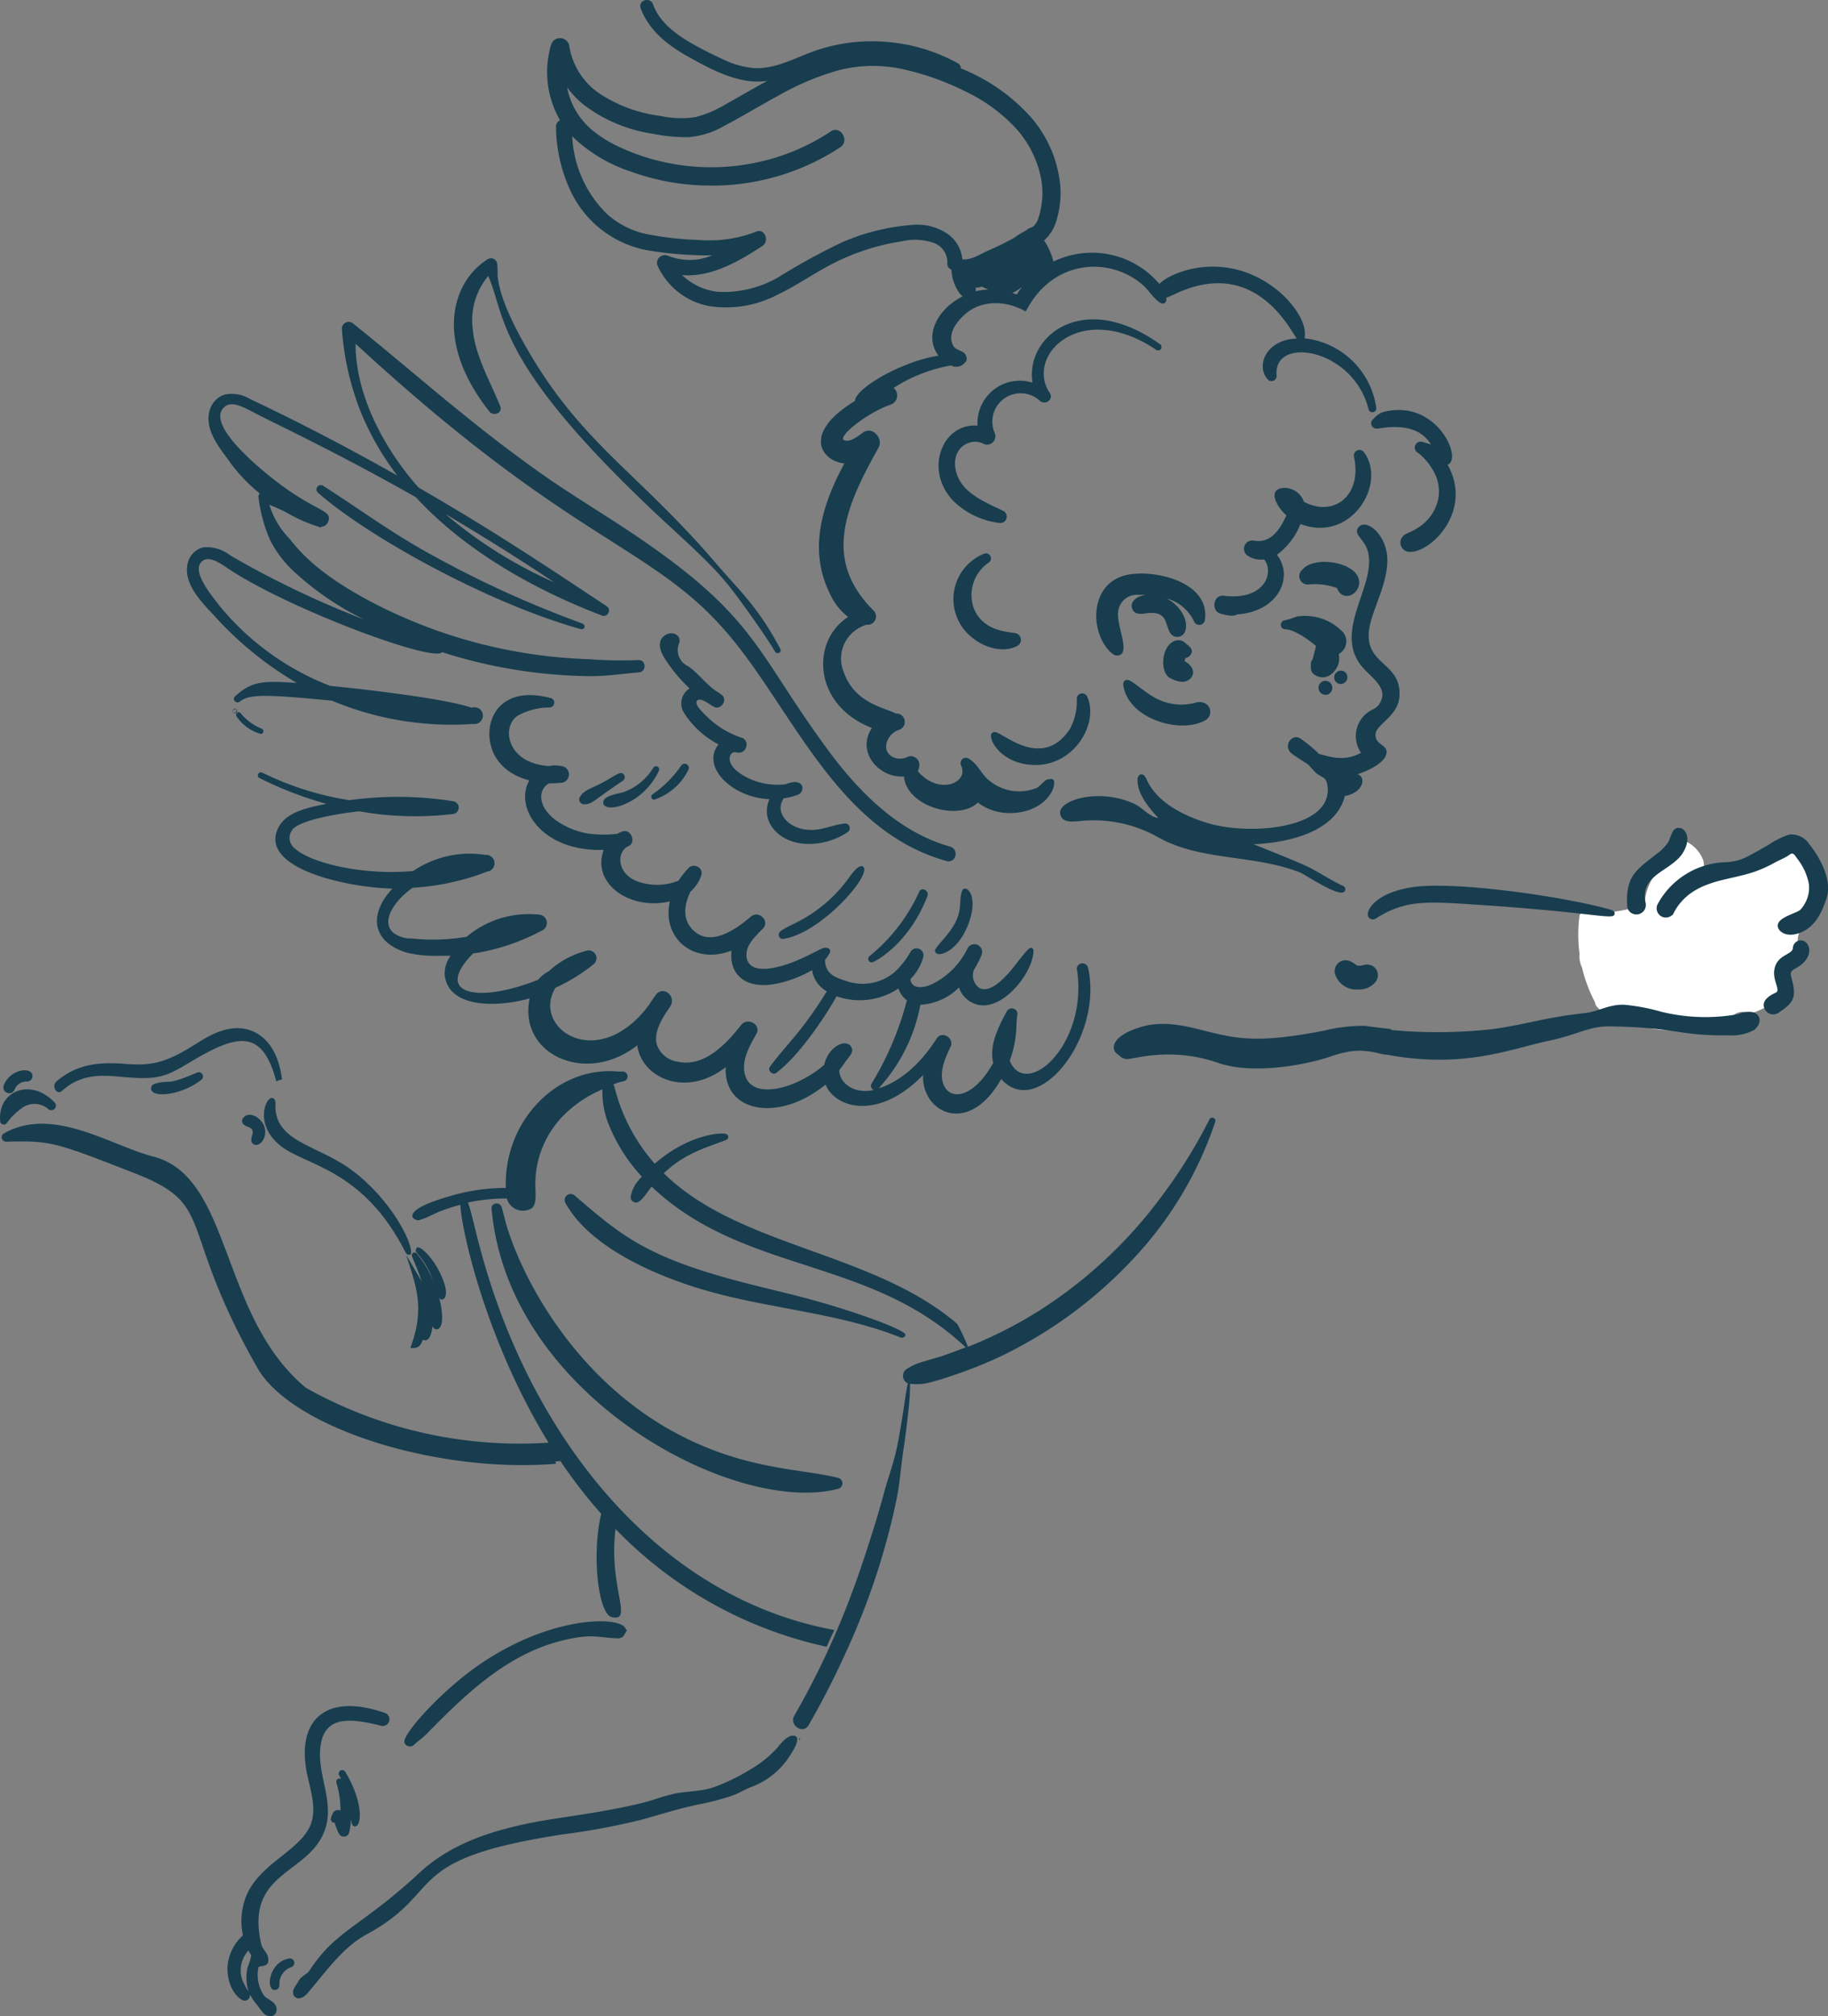 <svg xmlns="http://www.w3.org/2000/svg" viewBox="0 0 218.64 241.05"><rect x="0" y="0" width="218.64" height="241.05" fill="#808080" stroke="none"/><defs><style>.cls-1{fill:#fff;}.cls-2{fill:#173d4f;}</style></defs><g id="圖層_2" data-name="圖層 2"><g id="_0-ui_kits" data-name="0-ui_kits"><g id="pipi-pick"><path class="cls-1" d="M217.14,105.85c-.29-1-.64-1.87-.84-2.84-1.26-1.48-3.55-2-4.94-.48a6.64,6.64,0,0,0-1.38,0,3.27,3.27,0,0,0-2.24,1.89c-1.63.46-3.36.76-5,1.33a3.65,3.65,0,0,0,.31-.36,6.25,6.25,0,0,0,.4-.6,2.56,2.56,0,0,0,.27-1.93,4.06,4.06,0,0,0-2.33-2.37,1,1,0,0,0-1.37.36,1.06,1.06,0,0,0-.1.72.58.58,0,0,0-.08.18,1.09,1.09,0,0,0,.32,1,5.93,5.93,0,0,0-2.56,2.35,7,7,0,0,0-.91,2.92l-.1.06a3.27,3.27,0,0,1-.81.33,16.54,16.54,0,0,1-2.62.58c-.61.08-1.22.09-1.83.11a1.51,1.51,0,0,0-2.41.35,17.48,17.48,0,0,0,0,4.57,3.08,3.08,0,0,0,.3,1.66,17,17,0,0,0,1.48,4l.12.36a1,1,0,0,0,.34.48v0a1,1,0,0,0,1.67,0,9.67,9.67,0,0,0,2.44,1.69c3,1.48,6.39,1,9.54.22l2.15-.53a.36.36,0,0,1,0-.09,1.69,1.69,0,0,1,2.3-.6h0l.24-.07q.38-.12.75-.27l.54-.25a9.19,9.19,0,0,0,2.09-1.25,2,2,0,0,0,.73-1.08c0-.48-.27-1.06-.28-1.55a3.4,3.4,0,0,1,1.65-2.8l.21-.18a.28.28,0,0,0,0-.13,3.36,3.36,0,0,1-.07-1.91,7.73,7.73,0,0,1,1.44-2.47,3.73,3.73,0,0,0-.74-1.14,5.4,5.4,0,0,0,1-1.41A3.52,3.52,0,0,0,217.14,105.85Z"/><path class="cls-2" d="M160.34,81.78a.8.8,0,0,0,.81-.84.77.77,0,0,0-1.34-.51A.79.79,0,0,0,160.34,81.78Z"/><path class="cls-2" d="M162.56,69.71c.14-2.47-5.31-3.36-6.74-1.64a1,1,0,0,0,.74,1.8,7.77,7.77,0,0,1,3.34.43C160.57,72,162.48,71.18,162.56,69.71Z"/><path class="cls-2" d="M146.37,71.23c-1.28-.16-1.57,1.85-.33,2.16.66.16,1.45.37,1.9.07,5.11-.35,6.81-4.61,4.78-7.13a8.29,8.29,0,0,0,2.82-3.68c6,2.31,10.37-4.73,7.63-8.54a.67.67,0,0,0-1.22.51c1,4.65-2.44,7.27-6,5.37-.64-1.89-3.2-2.09-3.48-1-.18.71.56,1.89,1.39,2.63-1.36,3.06-2.84,3.22-4,3a1,1,0,0,0-.73,1.75h0a2.8,2.8,0,0,0,2.07.51C152.47,68.47,151.22,71.84,146.37,71.23Z"/><path class="cls-2" d="M135.28,68.65c-5.24.7-5,7.32-2.2,9.53a.85.85,0,0,0,.57.19c1.68-.09-.09-3.45.08-5.12a2.24,2.24,0,0,1,2.42-2.13l.95,0c-1.22.14-1.91.85-1.72,1.54.23.86,1.05.76,1.71.67,2.56-.34,2.24,1.22,2.84,2.3a1,1,0,0,0,1.84-.22c.43-1.47-.85-3.2-2.27-3.87a5.11,5.11,0,0,1,3.33,2.79.68.68,0,0,0,1.29-.25C144.7,69.76,138.66,68.19,135.28,68.65Z"/><path class="cls-2" d="M142.54,78c.09-.44-.32-.77-.64-1a1.26,1.26,0,0,0-1.52-.33c-1.56.78-1.62,3.84-.41,4.4a3.29,3.29,0,0,0,1.43.45c1.18,0,2.07-1.46.29-2.47a1.54,1.54,0,0,1,.09-.37A1,1,0,0,0,142.54,78Z"/><path class="cls-2" d="M134.57,81.36c-.29.17-.22.56-.2.68.67,3.94,6.87,5.77,9.81,4.06a1.14,1.14,0,0,0-.3-2.1,1.3,1.3,0,0,0-.82,0,8,8,0,0,1-1.93.25c-2.14-.12-3.29-.9-5-2.21C135.3,81.44,134.92,81.15,134.57,81.36Z"/><path class="cls-2" d="M160.14,78.31l0-.13a1.71,1.71,0,0,0,.45-2.64,6.31,6.31,0,0,0-5.49-1.83,9,9,0,0,1-1.51.47.54.54,0,0,0,.13,1.06c.79,0,2.14.7,3.69,2-.14.53-.28,1.06-.41,1.59a.84.84,0,0,0-.21.59,1,1,0,0,0,0,.24,1.18,1.18,0,0,0,.16.75,1.63,1.63,0,0,0,2.35.13A2.35,2.35,0,0,0,160.14,78.31Z"/><path class="cls-2" d="M158.51,81.39a.84.84,0,1,0,.41,1.59A.85.85,0,0,0,158.51,81.39Z"/><path class="cls-2" d="M163.19,115.36c-1.08.26-.79,0-1.63-.4a1.31,1.31,0,0,0-1.9,1.43,2.66,2.66,0,0,0,2.78,1.91,2.53,2.53,0,0,0,2-.81A1.28,1.28,0,0,0,163.19,115.36Z"/><path class="cls-2" d="M177.12,108.2c13.9.92,15.88,1.85,16,1.07.06-.33-.27-.44-.52-.51-4.68-1.4-18.29-3.48-23.66-2.69-3.75.56-5.1,2.16-5.31,3a.67.67,0,0,0,.2.74.63.63,0,0,0,.73,0C168.18,107.5,170.83,107.78,177.12,108.2Z"/><path class="cls-2" d="M123.86,91.46c4.75,0,7.63-5.12,6.15-8.22a.65.65,0,0,0-1.22.27A7.08,7.08,0,0,1,128,87.1c-2.6,4-6.12,2-8,.88l-.11.21L120,88c-.72-.42-1-.61-1.33-.38C118,88.12,119.67,91.47,123.86,91.46Z"/><path class="cls-2" d="M167.39,83.13c.17-4.41-5.12-3.48-3.31-9.26.67-2.14,1.73-4.22,1.85-6.57.17-3.32-2.58-5.44-3.46-4.24-.67.89.8,1.37,1.17,3,.92,4-4.11,9.26-.87,13.48.93,1.21,3,2.44,2.49,4a1.91,1.91,0,0,1-1.13,1.31A3.51,3.51,0,0,0,162.79,90c-2.19,1.21-4.09.31-5,.16A18.45,18.45,0,0,0,156,88.63c-.43-.31-.79-.66-1.32-.42a1.1,1.1,0,0,0-.19,1.88c.1.09,1.17.82,1.81,1.2.36.22.86,1,1.3,1.27.63.44,1,.41,1.15,1.24.91,5.27-9.15,6.14-14.26,4.62-2.87-.86-6.12-2.47-7.34-5.22-.48-1.09-1.07-.52-1.09-.09-.1,1.74,1.36,3.48,2.47,4.67-.85,0-1.94-1.22-2.73-1.61-4.25-2.06-9.21-.51-9,1.08.17,1.18,1.49,1,2.59.89a15.67,15.67,0,0,1,9.2,2c5.09,2.83,11.39,2,16.89,4.17.7.28,5,3.24,5.39,2.18a.42.42,0,0,0-.21-.56c-1.63-.74-3.08-1.8-4.72-2.53l-.37-.16c-1.86-.81-3.76-1.54-5.64-2.31,4.34-.17,9.87-1.55,10.92-5.76,2.13-.37,2.65-2.19,1.53-2.61,1.56-.5,3.25-1.46,3.44-2.43.23-1.14-1.34-1-1.3-2.3S167.29,85.69,167.39,83.13Z"/><path class="cls-2" d="M178.51,124.51A11.2,11.2,0,0,0,175,124a3.14,3.14,0,0,1-1.69,0c-1.39.07-2.78.22-4.13.23a3.53,3.53,0,0,1-2.85-1.21c-1.8-.18-3-.36-3-.37a19.38,19.38,0,0,0-5,.58c-7.74,1.5-10.24,1-14,.07-2.54-.65-5.17-1.32-7.85-.52-4.26,1.26-3.6,3.32-2.2,3.49.91.12,5.23-1.55,11.1.55,4.11,1.47,10.42.37,13.63-.69a10.66,10.66,0,0,1,5.26-.35,18.86,18.86,0,0,0,4,.28,58.71,58.71,0,0,0,10.29-1.58Z"/><path class="cls-2" d="M164.06,50.87a.66.66,0,0,0,.71.37c3.23-.52,5.23.06,6.39,1.9l-1-.3a.71.71,0,0,0-.52,1.32,7.39,7.39,0,0,1,2,2.52,4.88,4.88,0,0,1,.38,3c-.75,3.23-3.53,3.9-4,4.25a1.11,1.11,0,0,0,.66,2.05c2.6,0,7.51-5,4.46-10.42a.79.79,0,0,0,.32-.23c1.09-1.41-2.09-7.61-8-6.07a2.56,2.56,0,0,0-1.1.73C164.14,50.22,163.86,50.46,164.06,50.87Z"/><path class="cls-2" d="M116.92,50.89c-4.52-.37-6.68,6.11-2.17,9.64a9.36,9.36,0,0,0,4.94,2,.77.77,0,0,0,.31-1.45c-2.32-1.11-5.23-2.24-5.71-5s2-3.81,3.38-3A1,1,0,0,0,119,51.83a3.39,3.39,0,0,1,5.39-3.9c.63.55,1.67-.18,1.17-.94-3-4.51,3.74-11.22,12.74-5.16a.4.4,0,0,0,.45-.67c-9.2-6.6-16.16-.93-15.25,4.59A5.07,5.07,0,0,0,116.92,50.89Z"/><path class="cls-2" d="M121.68,77.22a.82.82,0,0,0-.22-1.52c-1.27-.2-3.93-.34-5-3a4.71,4.71,0,0,1,1.75-5.41.6.6,0,0,0-.58-1.06A5.85,5.85,0,0,0,116,76C117.72,77.55,120.09,78.08,121.68,77.22Z"/><path class="cls-2" d="M66.5,15.19a18.61,18.61,0,0,0,1.66,7.46,12.71,12.71,0,0,0,9.25,7.27,44.09,44.09,0,0,0,6.88.61h.89a6.91,6.91,0,0,1-5.23.07,1,1,0,0,0-1,.09.94.94,0,0,0-.33,1,8.46,8.46,0,0,0,6.3,4.92,13.22,13.22,0,0,0,8-1.34c2.42-1.14,4.59-2.72,7-3.91a27.06,27.06,0,0,1,8-2.52,6.89,6.89,0,0,1,3.82.22,2.47,2.47,0,0,1,1.57,2.35.76.76,0,0,0,.48.82,5.3,5.3,0,0,0,1,2.86,1.46,1.46,0,0,0,.36.34c-3,1.49-4.7,4.7-2.9,7.1-4.11.58-9.89,3.8-10,5.41-6.46,3.94-3.91,7.21-1.26,7.47-2.31,4.31-4.49,9.89-1.78,15.46a7.4,7.4,0,0,0,2.23,2.89c-4.54,2.94-4.14,10.6,2.85,13.27-1.9,2.83.78,6,3.83,5.81.3,3.56,6.47,5.37,8.84,3.12a6.35,6.35,0,0,0,3.78,1.25c4,0,5.39-2.72,5.32-3.46.15-.51-.22-.74-.56-.57-.44-.07-.58.33-1.45,1a5.59,5.59,0,0,1-6-1.1c-.73-.66-1.21-1.86-2.22-2.4a.64.64,0,0,0-.88.84c1,2-2.58,3.69-5.18.68.63-1.24-.4-2-1.14-1.74a2.14,2.14,0,0,1-1.6.15c-1.82-.65-1-2.89.52-3.36a1,1,0,0,0-.42-1.94c-1.27-.71-4.88-1.21-6.18-4.88a4.2,4.2,0,0,1,.18-3.74,4.3,4.3,0,0,1,2.51-2,1,1,0,0,0,.82-1.72c-6.08-6.06-3.37-12.34.61-19.43.62-1.1-.7-2.65-1.86-1.82-.62.46-1.51,1.17-2.21.93-1-.36,2.71-3.3,5.51-4.27a1.16,1.16,0,0,0,.37-2,18.72,18.72,0,0,1,6.86-2.69,1.31,1.31,0,0,0,1.66-.33.59.59,0,0,0,.16-.74c-.18-.79-1.18-.59-1.56-1.31-.72-1.36.38-2.86,1.56-3.85,1.66-1.38,4.35-1.76,7.13-.22,3.25-6.39,10.29-6.61,14.18-3,.6.56,1.77,2.38,2.41,2a.56.56,0,0,0,.2-.64c.69-.24,1.3-.6,2-.86,8.74-3.49,12.72,4.46,13.61,5.73-3.76.17-4.89,3.33-3.45,4.91a.61.61,0,0,0,1.05-.44c-.49-4.91,9.22-3.28,11,4a.46.46,0,0,0,.47.35.47.47,0,0,0,.45-.54,9.73,9.73,0,0,0-8.58-8.3c.39-2-1.66-4.53-3.43-5.9-5.92-4.61-12.36-2.18-13.94-.61A10.57,10.57,0,0,0,126,31.27a8.38,8.38,0,0,0-1.12-2.52,5.06,5.06,0,0,0,1.51-2.51,11,11,0,0,0,.41-4.19,14.56,14.56,0,0,0-3.35-7.87,22.25,22.25,0,0,0-8.53-6,.68.68,0,0,0-.38-.63A21.11,21.11,0,0,0,105.9,5a20.71,20.71,0,0,0-7.82.88C95.49,6.66,93,8.3,90.16,8.14A10.81,10.81,0,0,1,86.28,7c-1.17-.54-2.34-1.12-3.46-1.76C80.88,4.13,78.9,2.71,78.11.52,77.78-.41,76.29,0,76.63,1c1,2.65,3.2,4.38,5.57,5.71s4.9,2.72,7.59,3a8.15,8.15,0,0,0,2-.05c-1.64.89-3.25,1.84-4.89,2.75A13.75,13.75,0,0,1,83.2,14,11.38,11.38,0,0,1,79,13.86a17,17,0,0,1-7.3-2.68,8.44,8.44,0,0,1-3.59-5.54,1.12,1.12,0,0,0-1-1.07,1.1,1.1,0,0,0-1.2.8,11.49,11.49,0,0,0,1.07,9A.84.84,0,0,0,66.5,15.19Zm50.18,19.64a1.07,1.07,0,0,0,0-.47.75.75,0,0,0,.42,0l.32-.09.78.35A8,8,0,0,0,116.68,34.83Zm4.93.39a5.31,5.31,0,0,0-.56-.2v0a3.94,3.94,0,0,0,1.22-.75A11.11,11.11,0,0,0,121.61,35.22ZM69.94,12.62A18.06,18.06,0,0,0,78.13,16a20.12,20.12,0,0,0,4.17.4,9.94,9.94,0,0,0,4.21-1.29c2.32-1.21,4.56-2.59,6.87-3.83a31.72,31.72,0,0,1,7-2.9,16.58,16.58,0,0,1,7.86-.05,31.9,31.9,0,0,1,7.32,2.65,19.66,19.66,0,0,1,6,4.42,12.5,12.5,0,0,1,3,6.17,9.26,9.26,0,0,1-.06,3.32c-.15.74-.4,2.1-1.26,2.35a1.06,1.06,0,0,0-.52.33,7.85,7.85,0,0,0-1.35.82A34.43,34.43,0,0,1,118.1,30c-.87.4-2,1.14-3,1a4.19,4.19,0,0,0-1.71-3,6.39,6.39,0,0,0-4.34-1.1,25.75,25.75,0,0,0-8.31,2.06,76.5,76.5,0,0,0-7.23,3.93,13,13,0,0,1-7.61,2,7.34,7.34,0,0,1-4.32-2c3.44.29,6.73-1.6,9.62-3.49.85-.56.27-2.14-.74-1.71a15.46,15.46,0,0,1-6.87,1A38.63,38.63,0,0,1,77.4,28a10.24,10.24,0,0,1-4.83-2.44,13.91,13.91,0,0,1-4.13-9.26,18.29,18.29,0,0,0,7.15,4.26,27.63,27.63,0,0,0,8.48,1.61,28,28,0,0,0,16.43-4.56c1.18-.79,0-2.68-1.14-1.89a25.49,25.49,0,0,1-8,3.51A26.22,26.22,0,0,1,76,18.38c-2.38-.89-4.94-2.17-6.52-4.23a8.63,8.63,0,0,1-1.65-3.71A10.94,10.94,0,0,0,69.94,12.62Z"/><path class="cls-2" d="M116.24,33.37v0l-.14-.32.17,0A1.22,1.22,0,0,0,116.24,33.37Z"/><path class="cls-2" d="M60,144.31c-.22-.65-1.27-.53-1.2.2,1.94,22.4,29.13,36.77,41.47,33.48a.67.67,0,0,0,0-1.29c-4.49-1.16-11.38-.88-20-5.68-12-6.71-18.07-18.78-19.78-24.85C60.33,145.55,60.18,144.92,60,144.31Z"/><path class="cls-2" d="M34.53,234.17c-2.38.4-2.81,3.89-1.61,3.74a.54.54,0,0,0,.5-.57,2.12,2.12,0,0,1,1.4-2.15A.53.53,0,0,0,34.53,234.17Z"/><path class="cls-2" d="M95.66,208.09a.19.19,0,0,0-.13-.31A.79.79,0,0,1,95.66,208.09Z"/><path class="cls-2" d="M94.84,207.51c-.67,0-1.44.91-1.82,1.39a13,13,0,0,1-3,2.49,24.91,24.91,0,0,1-4.57,2.26c-1.68.59-3.36.47-5,.85-1.25.29-2.45.77-3.69,1.07-3.16.77-6.39,1.26-9.6,1.75-6.86,1-12.75,2.63-17,6.6-7,6.48-10,6.84-13.1,11.62-.35.54-1.06.72-1.33,1.27-.16.33-.47.66-.62,1.05-.32.83.61,1.65,1.65.46,2.14-2.46,4.14-5.42,7-7,9.7-5.22,3.9-9,23.52-12a84,84,0,0,0,9.46-1.76c2.33-.65,4.62-1.39,7-1.86a30.77,30.77,0,0,0,3.78-1c.83-.27,1.55-.76,2.38-1.07a9.26,9.26,0,0,0,4.56-3.7C94.76,209.47,96.07,207.51,94.84,207.51Z"/><path class="cls-2" d="M31.59,238.6a4.36,4.36,0,0,1-.67-3.41c.23-.24,1.27.08,1.17-1-.07-.73-.71-1.15-.84-1.74-1.94-8.38,5.07-8.31,7.33-13,1.66-3.43-.44-6.6-.3-10,.18-4.26,3.17-4.17,7.31-3.12a.8.8,0,0,0,.46-1.53c-7.25-2.53-10.63,1-9.32,7.3.43,2,1.19,4.27.39,6.14-1.4,3.25-6.51,4.67-7.87,9a8.12,8.12,0,0,0-.19,4.15A5.6,5.6,0,0,0,27.22,235c-.11,1.49.45,3.38,1.75,4.12a.63.63,0,0,0,.91-.7,7.07,7.07,0,0,0,.9,1.33c.56.71.79,1.2,1.4,1.3.82.13,1.19-.85.65-1.48C32.42,239.09,31.92,239,31.59,238.6Zm-2.05-3a5.43,5.43,0,0,0,.2,2.53,9.14,9.14,0,0,1-.76-1.4,3.55,3.55,0,0,1,.73-3.53,5.93,5.93,0,0,0,.34.56C29.87,234.82,29.64,234.9,29.54,235.56Z"/><path class="cls-2" d="M39.81,216.8c-.17.34-.37.73-.11,1a.38.38,0,0,0,.32.12c.44,1.25.55,1.66,1.13,1.66a.64.64,0,0,0,.62-.51,10.37,10.37,0,0,0,.22-1.57c.08.43.08.87.49.86.8-.05,1-2.88-1.18-6.52a.42.42,0,0,0-.73.42c.09.15.17.31.25.47-.27-.23-.71,0-.57.46a11.14,11.14,0,0,1,.47,3.29A.66.66,0,0,0,39.81,216.8Z"/><path class="cls-2" d="M84.87,154.41c7.51,2.1,15.58,2.6,22.81,5.48.31.12.37,0,.6-.15l0-.2c-.12-.54-5.44-2.57-11.22-4.15-3.65-1-7.4-1.78-11-2.84-9.35-2.71-12.26-5.28-17.32-9.61a.72.72,0,0,0-1.12.87C70.62,149.28,78.9,152.75,84.87,154.41Z"/><path class="cls-2" d="M.84,134.23a7.38,7.38,0,0,1,1.65-1.65,2.52,2.52,0,0,1,3.26,0,.55.55,0,0,0,.77-.79c-2.9-3-6.8-1.31-6.5,2.2A.44.44,0,0,0,.84,134.23Z"/><path class="cls-2" d="M1.76,130.24a1.5,1.5,0,0,1,1.49-.93.65.65,0,0,0,.63-.61c.11-1.19-2.56-1-3.41,1A.7.7,0,1,0,1.76,130.24Z"/><path class="cls-2" d="M7.43,130.41c2.33-2.1,4.84-1.87,7.26-1.65,4.38.4,5.19-.07,8.15-1.83,5.58-3.34,8.54-3.94,10.21,2.36a3.13,3.13,0,0,1,.68-.24c-.3-2.29-1.15-4.54-3.18-5.6-2.79-1.45-5.69.46-7.21,1.42-3.74,2.36-5.42,2.55-8.44,2.32s-5.71,0-8.17,2.12C6.12,129.85,6.8,131,7.43,130.41Z"/><path class="cls-2" d="M18.46,129.6a.56.56,0,0,0-.39.53c0,1.23,3.73.82,6.05-1.07a.5.5,0,0,0-.53-.83c-3.18,1.37-3.41,1.05-3.69,1.12v0A4.47,4.47,0,0,0,18.46,129.6Z"/><path class="cls-2" d="M30.56,136.88c.66.1,1.43-1,1.08-2.12s-1.82-2-2.54-1.12a.56.56,0,0,0-.13.5c.19.8,1.62.36,1.17,1.65C30,136.29,30,136.79,30.56,136.88Z"/><path class="cls-2" d="M33.56,137c3,2.39,9.84,2.7,14.93,12.7.2.39.36.32.64.29.42-1.13-2.33-6.61-7.08-10.11-4.15-3.06-9.38-3.34-9.1-8,0-.68-.63-.94-1.08,0S31.14,135.05,33.56,137Z"/><path class="cls-2" d="M49.45,149.76c-.51.32.1.67,1,3.51-.24-.47-.25-.47-1.87-3.23,1.13,3.6,2.32,6.27.5,11.12.56,0,1.11.15,1.5-1,.38.26,1,0,1.13-1.59.42.79,1.82.56.82-3.4.37.59,1.69,0-.13-3.43-.77-1.46-2-2.61-2.34-2.59h-.2c-.13.24-.23.38,0,.64a10,10,0,0,1,2,3.51,12.43,12.43,0,0,0-2-3.42A.39.39,0,0,0,49.45,149.76Z"/><path class="cls-2" d="M56.23,199.82C52,203,48,207.58,48.38,208.38a.72.72,0,0,0,1.17.2c.44-.43,1-.79,1.49-1.29,4.49-4.58,9.42-9.38,15.9-11.07,3.89-1,4.45-.42,7-.34a.91.91,0,0,0,.65-.29,3.35,3.35,0,0,1,.26-.42,1,1,0,0,0,0-.17l0,.07L75,195l-.06-.11-.16-.26h0C73.91,193.13,65.05,193.21,56.23,199.82Z"/><path class="cls-2" d="M144.65,133.85a61.48,61.48,0,0,1-5.63,9.07,54.82,54.82,0,0,1-13.53,13,50.49,50.49,0,0,1-8.2,4.47c-.5.22-1,.43-1.52.63a22.44,22.44,0,0,0-1.29-2.75c-10.14-8.68-26.08-9.12-35.09-18,2.15-2,3.92-2.68,6.57-3.65.83-.3,1.13-.35,1.14-.67a.38.38,0,0,0-.23-.36c-.51-.24-4.49,0-8.56,3.54a21.75,21.75,0,0,1-4.82-9.19.82.82,0,0,0-.14-.28,5.74,5.74,0,0,1,1.26-.39.59.59,0,0,0-.09-1.16c-.2,0-.41,0-.64,0-7.33-.66-13.65,6-13.38,13.92a23.1,23.1,0,0,0-5.75.72c-7.62,2-5.16,3.28-4.63,3.13,1.44-.41,1.83-1,4.94-1.84.1,2.82,3,16.17,10.55,28.44a52.24,52.24,0,0,1-29-6.54c-10.41-8.6-8.79-25.24-18.3-27.67-5-1.27-12-6.11-17.86-2.75h0a.51.51,0,0,0-.23.58.53.53,0,0,0,.51.4c5.35-.13,5.73,0,15.5,3.82s4.85,6.21,14.59,23.28C35,170.81,52.41,176.19,66.53,175l-.13-.26.63-.06a58.46,58.46,0,0,0,4.88,6.31c-1.17,4.91-.35,12,1.27,12.35,2.64.6-.43-3.58.44-10.54a49.7,49.7,0,0,0,25.24,14.08l.93-2C79,191.07,64.5,172.65,58.27,152.19c-1.38-4.54-1.74-6.89-2.3-8.42a21.67,21.67,0,0,1,4.65-.48,2,2,0,0,0,3,1.15c.47-.43.45-1.16.43-2.16a11.68,11.68,0,0,1,4-9.53,14.6,14.6,0,0,1,4-2.51,10.79,10.79,0,0,0,.65,3.94,20.45,20.45,0,0,0,4.08,6.51,4.22,4.22,0,0,0-1.35,2.4.69.69,0,0,0,.33.6c.73.44,1.45-.91,2.18-1.82C89,152.36,104,150.2,115.5,161.09q-1.34.51-2.7,1c-.75.24-1.51.43-2.26.68a6.38,6.38,0,0,0-2.22,1,1,1,0,0,0,.26,1.63c-.29,1.33-.43,2.69-.65,4-.27,1.57-.5,3.16-.9,4.7-.34,1.34-.82,2.65-1.19,4s-.74,2.67-1.15,4c-.83,2.66-1.67,5.3-2.64,7.92A98.35,98.35,0,0,1,95,205.13c-.65,1.14,1.06,2.27,1.72,1.12q2.4-4.17,4.39-8.56a85.62,85.62,0,0,0,5.61-16.13c.32-1.39.65-2.78.83-4.19s.32-2.82.53-4.21.39-2.82.54-4.24a29,29,0,0,0,.23-3.48,6.4,6.4,0,0,0,2.84-.29c.92-.24,1.83-.54,2.73-.86a51.6,51.6,0,0,0,5-2,53.07,53.07,0,0,0,15.92-11.57,44.58,44.58,0,0,0,10-16.56A.36.36,0,0,0,144.65,133.85Z"/><path class="cls-2" d="M35.5,81.65c-3.94-.26-5.37-.26-7.39,1.61-.4.37.17.95.59.61,1.12-.93,3.37-.83,11-.1a37,37,0,0,0,16.91,2.78,1,1,0,1,0-.19-1.93C53.2,83.48,42.86,82.33,39.47,82A32.11,32.11,0,0,1,26.31,72.5c-1-1.31-3.75-4.52-1.93-5.53.78-.43,2,.38,2.89,1,7.22,4.82,24.67,11.31,25.6,10a59.83,59.83,0,0,0,17.85,2.87c1.9,0,3.8-.3,5.67-.45,1-.07.9-1.54-.06-1.47a48.43,48.43,0,0,1-5.91-.11A60.2,60.2,0,0,1,44.48,72c-6.84-3.6-8.88-6.4-9.9-7.65a9.73,9.73,0,0,1-2.36-4c2.8,1.1,2.58,1.55,6.17,2.73V63a1,1,0,0,0,.88-.68c.5-1.39-1.51-1.1-6.37-4.88-2.4-1.86-8.4-6.91-6-8.83.81-.65,2-.07,3.72.84,2,1.07,9.61,4.59,19.12,10C55,65.15,62.62,70,71.91,73.56a.63.63,0,0,0,.59-1.12c-8.08-5.37-13.91-9.22-22.44-14.15-4.13-4.63-7.56-11.13-7.53-17.19C64.39,61.25,74.12,64.25,82.46,71.21c4.67,3.9,7.49,8.18,10.89,13.31,5.17,7.78,10.51,15.82,19.91,18.44a.83.83,0,0,0,1-.6.9.9,0,0,0-.62-1.14c-5.2-1.46-10-5.26-14.66-11.62-9-12.22-8.39-16.12-25.11-27-2.64-1.71-5.36-3.39-8-5.19-9.16-6.32-16-12.63-23.64-18.73a.81.81,0,0,0-1.34.62,33.22,33.22,0,0,0,2.32,10.1,33.47,33.47,0,0,0,4.3,7.45c-6-3.38-11.88-6.45-17.6-9.14a4.22,4.22,0,0,0-3.06-.53,2.76,2.76,0,0,0-1.76,1.85c-.66,2.11.92,4.22,2.08,5.76A19.87,19.87,0,0,0,31.07,59a.54.54,0,0,0-.16.42,18.36,18.36,0,0,0,1.37,5.1,13.46,13.46,0,0,0,3.31,4.2,34.51,34.51,0,0,0,8,5.36,111.65,111.65,0,0,1-16.09-7.7,4.5,4.5,0,0,0-3.18-.94,2.53,2.53,0,0,0-1.91,2.12C22,69.86,24.11,72,25.56,73.54A41.29,41.29,0,0,0,35.5,81.65Zm30.84-12a53.27,53.27,0,0,1-13.09-8.21C58,64.26,62.36,67,66.34,69.66Z"/><path class="cls-2" d="M28.09,85a0,0,0,1,0,0-.06C28,85,28.05,85,28.09,85Z"/><path class="cls-2" d="M28.36,85a.28.28,0,0,0-.27-.27H28l-.15.16V85a.27.27,0,0,0,.27.27h.11l.15-.16Zm-.12.13a.2.2,0,0,1-.36-.13.21.21,0,0,1,.21-.21A.2.2,0,0,1,28.24,85.13Z"/><path class="cls-2" d="M31.18,87.74a.32.32,0,0,0,.14-.61,6.21,6.21,0,0,1-2.54-1.87.31.31,0,0,0-.5.36A5.09,5.09,0,0,0,31.18,87.74Z"/><path class="cls-2" d="M119.75,129c4.32,4.94,12.22-4.9,10.4-13.26a.71.71,0,0,0-.82-.55.65.65,0,0,0-.49.88c1.25,8.9-6.13,15.43-8.07,10.75a13.12,13.12,0,0,0,.8-4.15c0-.44.06-.91.11-1.36a.63.63,0,0,0-.44-.71.69.69,0,0,0-.83.33c-1,1.87-2.11,4-1.62,6.16-2.31,4.14-5.13,4.6-5.94,2.57-.58-1.48.21-3.17.85-4.53.46-1-1-1.92-1.65-1a1.74,1.74,0,0,1-.11.18c-.2.24-2.64,4.47-6.86,5.82a20.25,20.25,0,0,0,5-10,7.17,7.17,0,0,0,4.62-2.06,3.12,3.12,0,0,0,3,2.13c2.85-.08,5.92-4.18,5.91-6.57a.3.3,0,0,0-.19-.28c-.23-.1-.42,0-1.7,1.66-1,1.31-3.09,3.89-4.57,3.12a1.83,1.83,0,0,1-.65-2.2,10.83,10.83,0,0,0,.9-1.76.93.93,0,0,0-1.64-.86,9.18,9.18,0,0,1-4.12,4.27c-1.55.78-2.71.48-2.74-.53a5.89,5.89,0,0,0,1.54-2.68.83.83,0,0,0-1.53-.58,9.87,9.87,0,0,1-1.91,2.43,5.91,5.91,0,0,1-5.81,1.06c-1.19-.4-2.48-.76-2.52-2.51a3.91,3.91,0,0,0,.53-.77c.34-.62-.35-.87-1-.55-1,.51-2.09,1.07-3.16,1.5-1.42.57-4.25,1.46-5.33.37a1.57,1.57,0,0,1-.42-1.23c0-1.15,1-2.09,1.82-2.93l.13-.13a.91.91,0,0,0,0-1.32,1,1,0,0,0-1.47-.09c-2,1.71-4.69,3.4-6.65,1.78s-.92-4-.53-4.81a4.4,4.4,0,0,0,1.29-1.94.83.83,0,0,0-.39-1,.92.92,0,0,0-1.15.14,12.09,12.09,0,0,0-1.18,1.5,6.91,6.91,0,0,1-5,.06c-2.47-1-2.38-3.58-1-4.18,1-.46.29-2.14-.75-1.75a3,3,0,0,0-.57.27,13.48,13.48,0,0,1-3.65-.06,9.21,9.21,0,0,1-3.56-1.46c-2.53-1.78-2.19-3.92-.93-4.52.42,0,.84,0,1.25-.06a1,1,0,0,0,.19-2,3.42,3.42,0,0,0-1.46,0c-5.07-.32-5.75-4.65-3.79-6a7.72,7.72,0,0,1,3.6-1c.24,0,.76,0,.8-.56a.54.54,0,0,0-.42-.57c-5.72-1.5-7.65,2.09-7.3,4.92.29,2.43,2,4.21,4.74,4.92-1.87,3.3,1.54,8.56,8.9,8.31-1.49,4,3.08,7.27,7.91,6.16-1,4.46,2.94,7.63,7.35,5.88,0,.13,0,.26,0,.39-.15,2.62,2.05,5.06,7.66,2.9a14,14,0,0,0,2-.95,3.52,3.52,0,0,0,1.76,2.53,47.58,47.58,0,0,1-2.8,4.1c-1.26,1.66-2.74,3.2-4,4.91-.33.46.31,1.07.77.73,3.12-2.33,6.61-8,7.19-9.15a8.32,8.32,0,0,0,7.42-.94,2.57,2.57,0,0,0,1,1.41,36.56,36.56,0,0,1-4.24,10,.51.51,0,0,0,.28.73c-2.43.57-4.14-.92-4.13-2.36.25-.32.5-.66.73-1,.58-.8,1.08-1.22.67-1.83-.69-1-2.73.06-3.2,2.19-3.28,2.86-8.83,4.4-9.52,1-.34-1.66.61-3.29,1.41-4.7.61-1.09-1-2-1.79-1.11-2,2.57-4.57,5.11-7.66,4.43a3.08,3.08,0,0,1-2.48-2.11c-.3-1.29.43-2.66,1.1-3.71.19-.27.37-.55.55-.83a1.18,1.18,0,0,0-.36-1.61,1,1,0,0,0-1.38.26c-.26.37-.57.81-.85,1.25-6.16,8.22-14.13,2.67-11.15-2.09A21.64,21.64,0,0,0,71,115.28a.93.93,0,0,0-.86-1.61,10.71,10.71,0,0,0-4.53,2.47,4,4,0,0,0-1.25,1C57,120.07,51.8,118.81,56.58,114a25.2,25.2,0,0,0,8.16-2.71,1,1,0,0,0-.25-1.94A11.57,11.57,0,0,0,55.81,112a24.24,24.24,0,0,1-6.59.2,3.45,3.45,0,0,1-2.2-.7c-1.62-1.49.49-4.11,2.34-5.36a29.35,29.35,0,0,0,8.89-1.93,1,1,0,0,0-.22-2,12.06,12.06,0,0,0-8.62,1.93c-6.29.56-12.36-1.06-14.11-2.67a1.58,1.58,0,0,1,.18-2.69C37,97.81,41.32,97.15,43,97a37.91,37.91,0,0,0,11.18.32.77.77,0,0,0,0-1.53,42.38,42.38,0,0,0-12.4-.12,36.25,36.25,0,0,1-10.42-3.3.36.36,0,0,0-.31.66,44.77,44.77,0,0,0,8,3.08c-2.29.43-4.8,1-5.73,2.79-2.52,4.85,8,7.2,13.61,7.34-2.85,3.06-2.47,6.36,1.67,7.64a14.28,14.28,0,0,0,3.91.39l1.39,0a3.61,3.61,0,0,0-.71,2.31c.46,4,6.3,3.86,10.16,2.79-1.4,6.64,6.66,10.46,12.87,5.61.48,3.79,5.7,6.38,10.58,2.61-.27,5.43,6.34,6.65,11.94,2.08,1.17,2.86,6.37,4.32,11.67-1.15C110.18,132.92,115.81,136,119.75,129Z"/><path class="cls-2" d="M79.85,79.24a18.32,18.32,0,0,0,2.63,3.07,2.11,2.11,0,0,0-.68,2.9A10.78,10.78,0,0,0,85.94,89c-2.12,2.63,1.56,6.36,6.1,6.55a3.3,3.3,0,0,0,.4,3.46c2,2.58,6.3,2.31,9,.44a.57.57,0,0,0-.34-1c-1.27.13-2.45.67-3.67.76-2.66.18-4.19-1.48-4.06-2.77a2.06,2.06,0,0,1,.38-1A7.53,7.53,0,0,0,95.47,95c.85-.34.8-2.16-1.49-1.24a8.1,8.1,0,0,1-4.41-.69c-3.35-1.6-2.25-3.37-1.58-3.12l.14,0a.87.87,0,0,0,1.09-.57.88.88,0,0,0-.39-1.14h0a10.67,10.67,0,0,1-4.26-2.55c-.32-.32-1.47-1.36-1.25-1.83.3-.64,1.55.35,2,.61.84.54,1.8-.79,1-1.39a8.55,8.55,0,0,0-.78-.53c-1.17-.84-2.06-2.1-3.23-2.89a2.12,2.12,0,0,1-1.07-2.78c.31-1.09-1.13-1.62-2-.67h0l0,0C78.44,77.17,79.34,78.5,79.85,79.24Z"/><path class="cls-2" d="M115.65,110.9c1.67-3.87-.21-5.3-.57-4.41-.58,1.47.49,2.7-2.18,5.73-1.1,1.25-1.17,1.39-1,1.66C112.25,114.48,114.43,113.76,115.65,110.9Z"/><path class="cls-2" d="M110.92,107.15c.26-.69-.75-1.19-1-.49a21,21,0,0,1-5.94,7.67.42.42,0,0,0,.3.73C104.56,115.06,108.68,112.94,110.92,107.15Z"/><path class="cls-2" d="M95,110.42c-1.53.76-2,1-1.82,1.53a.45.45,0,0,0,.5.3c4.52-.63,10.84-7.87,9.51-8.66-.51-.3-1.46,1.08-1.79,1.54A17.14,17.14,0,0,1,95,110.42Z"/><path class="cls-2" d="M78.27,95.6A7,7,0,0,0,82.35,92a.5.5,0,0,0-.87-.48h0A13.2,13.2,0,0,1,78,95,.35.35,0,0,0,78.27,95.6Z"/><path class="cls-2" d="M78.13,91.81a7,7,0,0,1-3.52,2.89c-.32.13-2.25.36-2.43,1.07-.44,1.64,4.59.73,6.62-3.6A.38.38,0,0,0,78.13,91.81Z"/><path class="cls-2" d="M71.49,93.86c-.71.35-1.73.65-2.15,1.47a.57.57,0,0,0,.51.83c1,0,1-.38,4.65-2.82a.5.5,0,0,0,.15-.68C74.25,92,73.67,92.79,71.49,93.86Z"/><path class="cls-2" d="M50.2,65.54c-4-2.3-7.7-5-11.55-7.46a.52.52,0,0,0-.61.84c6,5.26,20.37,13.22,31.44,16.3A.35.35,0,0,0,69.9,75c.12-.37-.26-.45-.56-.57A126.33,126.33,0,0,1,50.2,65.54Z"/><path class="cls-2" d="M59.83,48.57c-1.2-3-3-6-3.29-9.25A8.22,8.22,0,0,1,58.4,33C60.59,38,59.08,43.52,80,62.84c6,5.5,6.71,6.45,9.37,10.14,1.12,1.55,2.3,3.23,3.34,4.94h0a.35.35,0,0,0,.61-.35c-2.67-5.06-4.94-7-7.68-10.22C76.36,56.53,69.69,53.11,63.21,42c-1.34-2.3-3.43-6.16-3.69-9,0-.46,0-.93-.05-1.43a.75.75,0,0,0-1.12-.59C54,33.7,51.9,40.8,58.53,49.2,59,49.81,60.16,49.39,59.83,48.57Z"/><path class="cls-2" d="M212.4,118.67l.11.21h0l-.1-.21h0c.57-.27-.37-1.41-.2-2.65.26-1.93,2.16-1.82,2.23-2.67a.94.94,0,0,1,1.81-.33c.37.67.12,1.88-1.44,2.73-.69.39-.72.48-.5,1.32.58,2.15.25,2.8-1.57,4a1.12,1.12,0,0,1-1.73-.59C210.67,119.5,211.89,118.92,212.4,118.67Z"/><path class="cls-2" d="M192.47,122.71c-2.57,0-3.71,1-7.3,1.74-4.65,1-10.1,3.34-19.27,1.65-1.27,0-2.49-1.24-6.68.19-3.18,1.08-9.43,2.21-13.53.78-5.84-2-10.11-.36-11-.46-1.38-.17-2-2.2,2.17-3.48,2.65-.82,5.26-.17,7.79.46,3.72.92,6.2,1.37,13.87-.17a19.32,19.32,0,0,1,5-.61,60,60,0,0,0,15,.23c4.2-.59,6.23-1.4,11-1.91,1.62-.17,3-1.1,4.78-1a23.7,23.7,0,0,1,4.38.83,22.15,22.15,0,0,0,9.27.28,2.87,2.87,0,0,1,1.83-.2c1,.47.81,1.48,0,2.12a5.77,5.77,0,0,1-3.09.62C200.77,123.86,200.58,122.83,192.47,122.71Z"/><path class="cls-2" d="M216.45,101A2.56,2.56,0,0,0,214,99.78a9.84,9.84,0,0,0-2.53,1.27c-.88.49-1.75,1-2.65,1.45a6.22,6.22,0,0,1-2.55.59,9.57,9.57,0,0,0-8,5,1.1,1.1,0,0,0,1.74,1.3l.06,0a6.62,6.62,0,0,1,2.17-2.61c2.3-1.63,5.13-1.68,7.71-2.59a15.53,15.53,0,0,0,2.38-1.09c.49-.26,1-.47,1.47-.75.2-.12.4-.35.62-.29s.44.47.55.61a6.94,6.94,0,0,1,1.39,3.06,3.88,3.88,0,0,1-1.06,3.07c-.48.39-2.47.83-2.66,1.73-.14.64.75,1.54,2.3,1.11,2.07-.59,2.93-2.43,3.54-4.3C219.14,105.28,217.74,102.58,216.45,101Z"/><path class="cls-2" d="M200.09,99.38a10.2,10.2,0,0,0-.48,1.19A5.86,5.86,0,0,1,198,102.2c-1.22,1-2.63,1.86-3.13,3.42a6.41,6.41,0,0,0-.24,2.5,1.05,1.05,0,0,0,.53,1.06,1.13,1.13,0,0,0,1.67-1.2c-.75-3.42,2.95-3.77,4.39-5.92C202.77,99.66,200.89,98.23,200.09,99.38Z"/></g></g></g></svg>